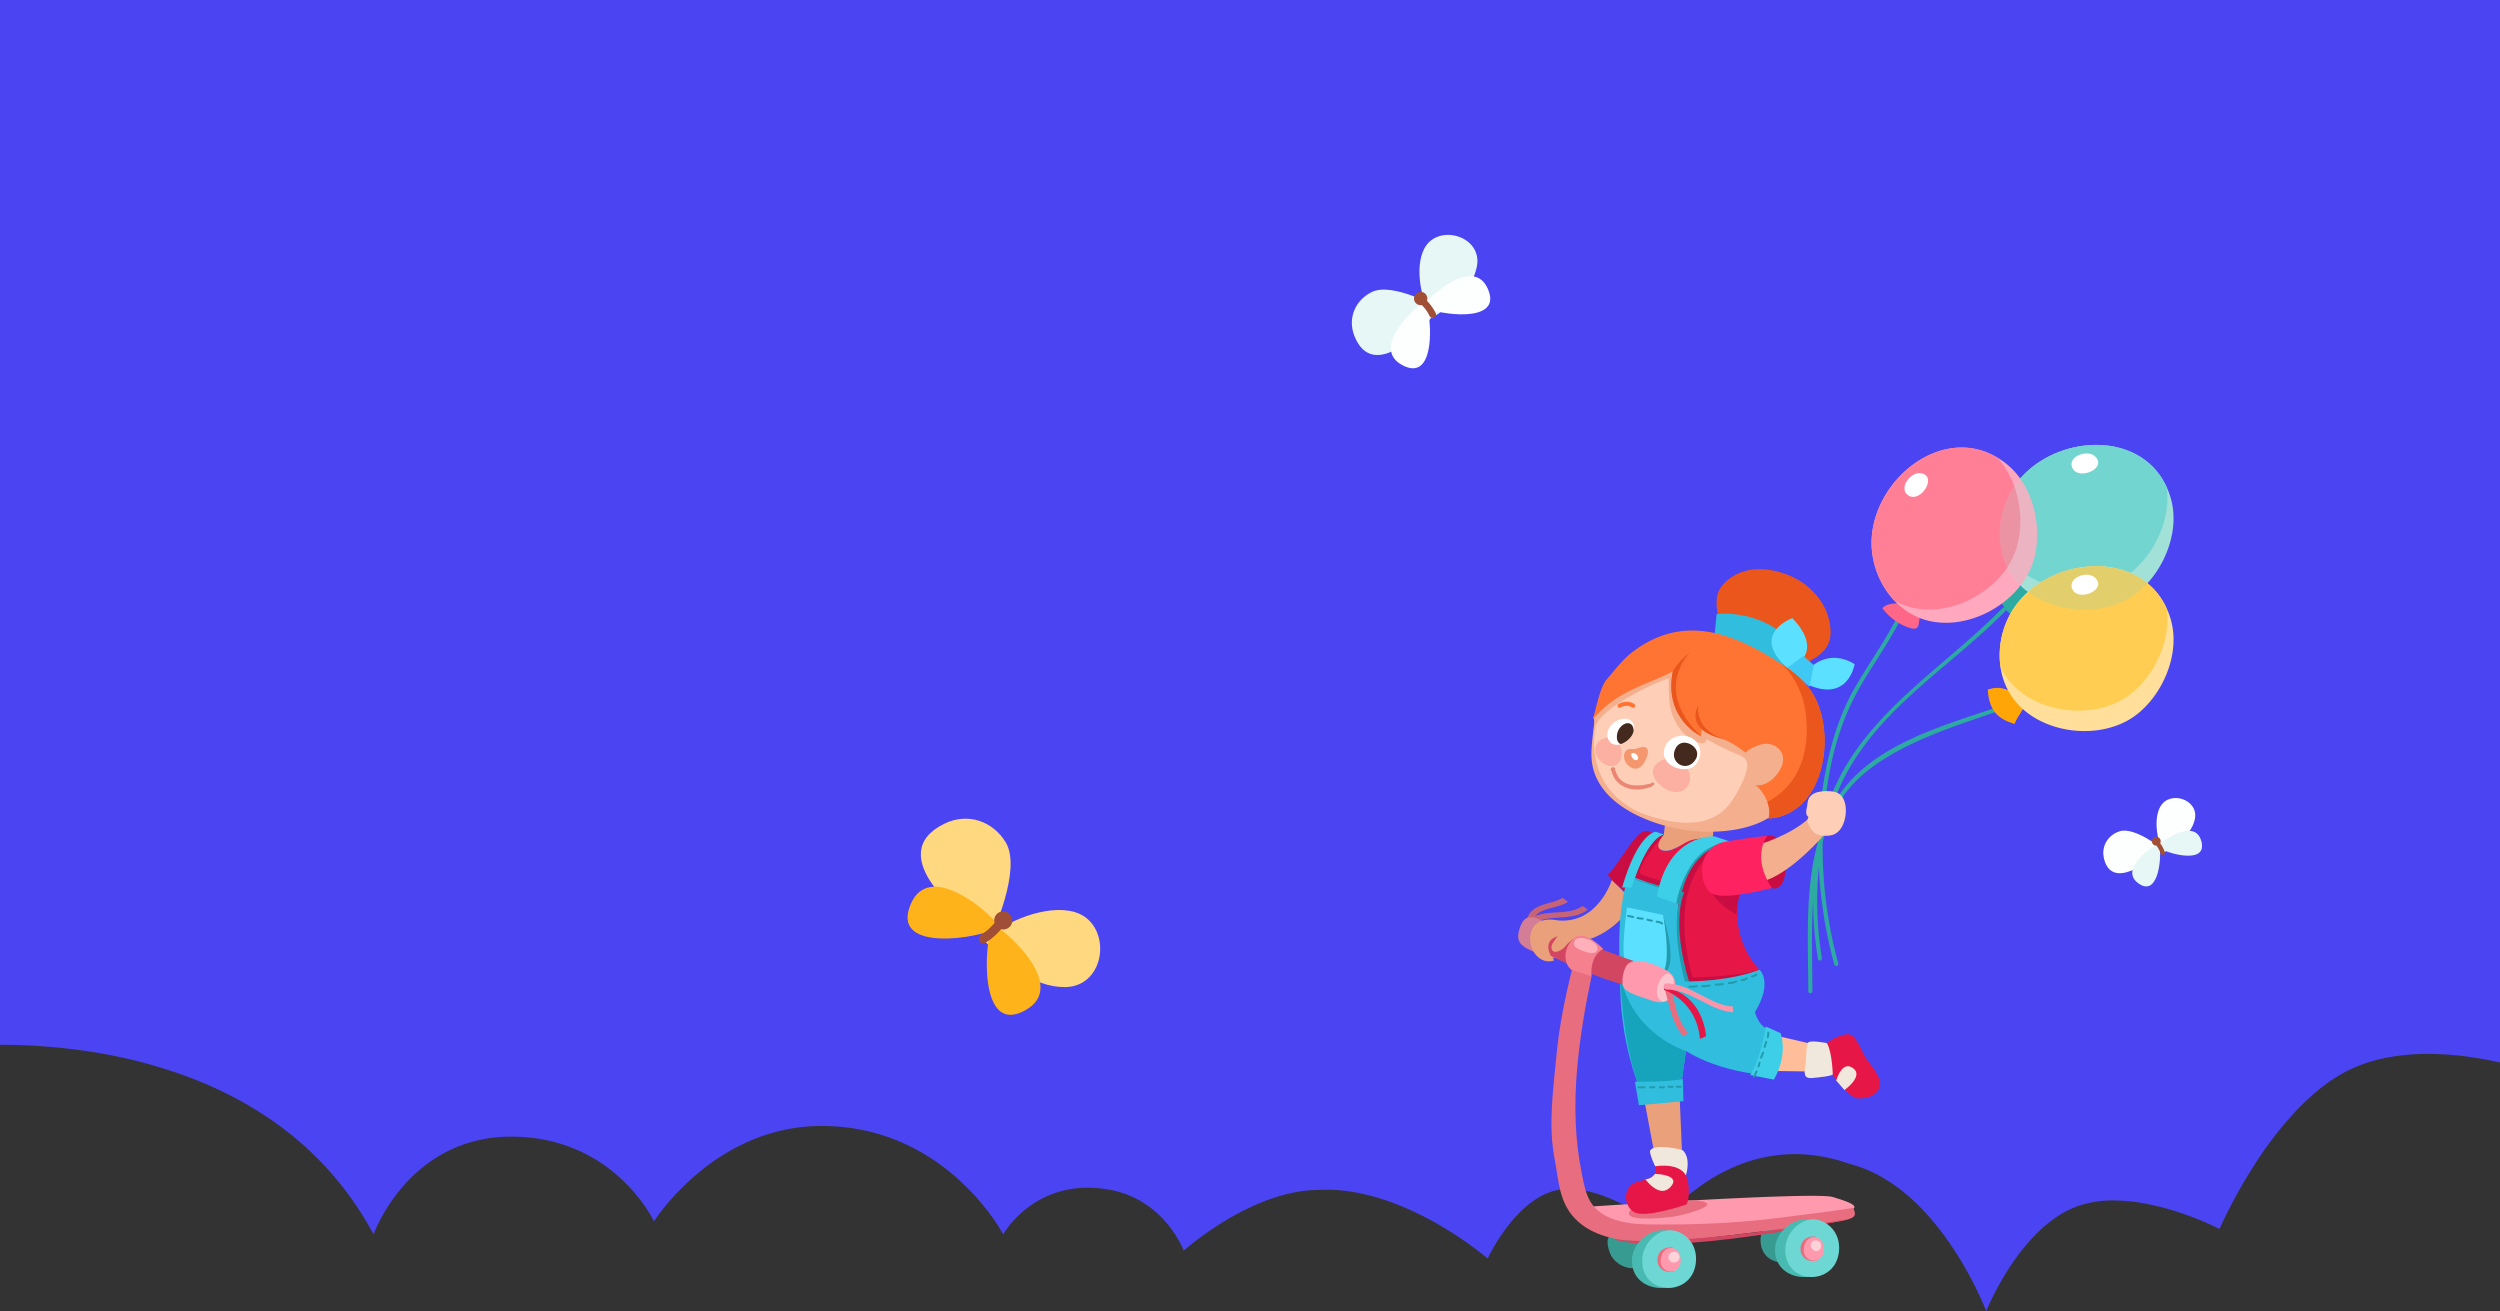<svg xmlns="http://www.w3.org/2000/svg" width="1920" height="1007.021" viewBox="0 0 1920 1007.021">
  <rect x="0" y="0" width="1920" height="1007.021" fill="#333333" stroke="none"/>
  <g id="hero_img2" data-name="hero img2" transform="translate(-0.001 0)">
    <path id="Subtraction_1" data-name="Subtraction 1" d="M1558.627,1007.021h0c-.022-.06-2.3-6.121-6.663-15.216a280.355,280.355,0,0,0-19.868-34.8c-10.223-15.158-21.287-27.975-32.887-38.094a128.908,128.908,0,0,0-21.267-15.194,99.8,99.8,0,0,0-24.452-9.911,133.3,133.3,0,0,0-21.6-5.682,119.01,119.01,0,0,0-20.175-1.75,114.936,114.936,0,0,0-23.23,2.381,121.083,121.083,0,0,0-20.671,6.278,141.241,141.241,0,0,0-33,19.049,161.933,161.933,0,0,0-20.774,19.049,107.644,107.644,0,0,0-7.219,8.659,188.926,188.926,0,0,0-22.5-14.33,144.479,144.479,0,0,0-22.1-9.851c-8.74-2.972-16.805-4.478-23.973-4.478a45.327,45.327,0,0,0-8.391.753c-7.472,1.413-14.966,5.063-22.273,10.848a99.291,99.291,0,0,0-17.056,17.823,148.954,148.954,0,0,0-10.913,16.66c-2.475,4.392-3.83,7.333-3.844,7.362-.031-.026-3.832-3.327-10.49-8.262a287.411,287.411,0,0,0-27.8-18.176,228.643,228.643,0,0,0-39.621-18.177c-16.11-5.482-31.567-8.262-45.943-8.262-2.14,0-4.29.062-6.39.185-11.808.079-24.58,2.58-37.962,7.433a191.469,191.469,0,0,0-33.045,16.016,248.328,248.328,0,0,0-23.339,15.952c-5.521,4.262-8.814,7.212-8.844,7.239a56.651,56.651,0,0,0-2.9-6.175,86.621,86.621,0,0,0-9.51-14.178,78.426,78.426,0,0,0-17.331-15.661,72.246,72.246,0,0,0-26.365-10.627,94.588,94.588,0,0,0-17.579-1.713,76.614,76.614,0,0,0-29.2,5.6,75.644,75.644,0,0,0-20.2,12.325A79.5,79.5,0,0,0,807.5,942.424a52.078,52.078,0,0,0-3.795,5.6,124.762,124.762,0,0,0-8.282-13.013c-3.233-4.532-6.771-9.02-10.516-13.339A182.4,182.4,0,0,0,770,906.383a162.677,162.677,0,0,0-43.436-28.629,150.316,150.316,0,0,0-28.744-9.435,156.936,156.936,0,0,0-33.572-3.579,137.6,137.6,0,0,0-29.3,3.149,141.56,141.56,0,0,0-25.74,8.3,163.979,163.979,0,0,0-40.374,25.194,189.3,189.3,0,0,0-14.42,13.455c-3.669,3.8-7.179,7.748-10.433,11.738a128.755,128.755,0,0,0-8.474,11.452,86.809,86.809,0,0,0-5.987-10.168,126.052,126.052,0,0,0-7.808-10.422,129.311,129.311,0,0,0-11.305-11.948,119.162,119.162,0,0,0-57.056-29.741,132.925,132.925,0,0,0-27.452-2.8,113.867,113.867,0,0,0-27.286,3.226,103.582,103.582,0,0,0-22.656,8.5,112.241,112.241,0,0,0-32.642,25.805,132.4,132.4,0,0,0-10.6,13.783,136.044,136.044,0,0,0-7.192,12.023,99.2,99.2,0,0,0-5.386,11.73c-30.325-56.534-78.817-97.447-144.132-121.6a383.377,383.377,0,0,0-78.893-19.555,450.971,450.971,0,0,0-63.224-4.453h-.652V0h1920V816.049c-8.427-1.931-16.91-3.47-25.214-4.575a228.84,228.84,0,0,0-29.987-2.072c-24.48,0-45.63,4.524-62.861,13.446a125.5,125.5,0,0,0-20.959,13.887,183.7,183.7,0,0,0-18.9,17.787A288.221,288.221,0,0,0,1764.59,894.7c-8.8,13.674-15.608,26.314-19.771,34.51-4.455,8.772-6.893,14.418-6.995,14.654a219.684,219.684,0,0,0-25.839-10.954,212.636,212.636,0,0,0-26.133-7.531,140.486,140.486,0,0,0-29.459-3.424,81.75,81.75,0,0,0-27.152,4.233c-10.218,3.6-20.289,10.092-29.933,19.291a156.958,156.958,0,0,0-22.174,27.046,223.151,223.151,0,0,0-13.774,24.085c-3.01,6.121-4.664,10.234-4.732,10.406Z" transform="translate(-33.238)" fill="#4b44f2"/>
    <g id="objekt" transform="translate(818.217 167.602)">
      <g id="Group_2011" data-name="Group 2011" transform="translate(347.76 174.106)">
        <path id="Path_39558" data-name="Path 39558" d="M606.538,331.754c-47.66,17.114-109.392,30.973-135.549,79.166-.107.187-.2.387-.293.574A168.965,168.965,0,0,1,489,373.825c29.759-45.459,77.392-74.471,114.887-112.713,1.414-1.441-.8-3.668-2.228-2.228-38.416,39.189-86.222,68.8-116.715,115.394A166.525,166.525,0,0,0,464.32,420.39a312.179,312.179,0,0,1,4.789-36.762c4.535-23.716,12.165-45.645,24.437-66.454,11.1-18.808,24-36.468,33.134-56.383.84-1.827-1.867-3.428-2.708-1.587-9.484,20.689-22.929,39.1-34.454,58.637-12.458,21.115-19.368,43.791-23.97,67.788a301.361,301.361,0,0,0-5.229,51.648c-10.711,36.9-7.79,78.472-7.75,115.781a1.575,1.575,0,0,0,3.148,0c-.027-22.342-.947-45.7.52-68.695a287.408,287.408,0,0,0,3.735,43.991c.32,2,3.348,1.147,3.028-.84a266.743,266.743,0,0,1-2.348-69.522,348.679,348.679,0,0,0,11.885,74.537,1.572,1.572,0,0,0,3.028-.84A338.683,338.683,0,0,1,463.6,438.3a142.086,142.086,0,0,1,9.2-24.037c11.765-23.783,33.587-38.469,56.757-49.927,24.917-12.325,51.755-20.208,77.845-29.572C609.259,334.1,608.446,331.074,606.538,331.754Z" transform="translate(-229.769 -133.506)" fill="#2daaa1"/>
        <path id="Path_39559" data-name="Path 39559" d="M555.78,305.978c1.067,16.273,7.777,22.476,20.528,26.371,3.135-7.283,8.39-13.392,11.751-19.755l-13.606-5.229C567.225,304.711,563.37,303.5,555.78,305.978Z" transform="translate(-195.177 -118.068)" fill="#ffa506"/>
        <path id="Path_39560" data-name="Path 39560" d="M455.477,240.971c-15.807-6.429-34.788-7.416-48.153,4.682-15.886,14.366.213,29.639-8.6,43.7L452.1,324.938c.04,1.534.48-1.374.787-2.094,7.55-17.821,36.522-14.513,34.574-40.843C486.063,263.166,472.284,247.813,455.477,240.971Z" transform="translate(-247.617 -140.883)" fill="#ea561c"/>
        <path id="Path_39561" data-name="Path 39561" d="M583.7,244.69c-5.122,3.695-14.166,1.907-20.769,2.254-4.375,25.851,33.76,37.962,30.2,1.934Z" transform="translate(-192.908 -138.08)" fill="#2daaa1"/>
        <path id="Path_39562" data-name="Path 39562" d="M358.3,544.953l8.363,44.485,20.408-2.614-2.081-48.673Z" transform="translate(-261.112 -40.099)" fill="#eaa07a"/>
        <g id="Group_1995" data-name="Group 1995" transform="translate(5.872 347.856)">
          <path id="Path_39563" data-name="Path 39563" d="M296.934,439.436c5.362-6.483,18.408-6.1,24.944-10.8a1.206,1.206,0,0,0,.133-.12,33.407,33.407,0,0,1-4.068-2.961c-9.177,5.336-23.049,3.908-27.265,15.593a1.919,1.919,0,0,0,.36,2.081c-.987,1.974,1.027,4.775,3.108,3.188,12.485-9.511,30.292-2.027,43.031-11.765-1.307-.987-2.614-1.947-3.948-2.881C322.771,439.036,308.419,434.794,296.934,439.436Z" transform="translate(-289.613 -425.55)" fill="#c66376"/>
          <path id="Path_39564" data-name="Path 39564" d="M291.507,440.166c-2.921.8-1.681,5.349,1.254,4.535,13.712-3.775,26.571,5.469,40.43,1.841-.707-1.441-1.4-2.895-2.081-4.348C317.784,445.155,305.033,436.444,291.507,440.166Z" transform="translate(-289.841 -420.985)" fill="#c66376"/>
        </g>
        <path id="Path_39565" data-name="Path 39565" d="M286.2,446.439c-2.521,8.964,1.4,12.312,9.03,15.82,5.842,2.681,16.74,7.9,23.023,5.109l2.614-18.314c-6.829-3.348-12.432-7.857-19.488-10.858C292.963,434.62,288.788,437.235,286.2,446.439Z" transform="translate(-285.439 -73.986)" fill="#d37d96"/>
        <path id="Path_39566" data-name="Path 39566" d="M313.351,446.356s-18.834-4.709-20.929,12.032c-1.294,10.378,7.163,22.449,18.328,18.808-3.308-5.522-2.721-12.618,3.121-16.18,3-1.827,13.085,1.054,16.22,1.054s22.5-1.574,42.391-28.785L355.209,414.97C355.222,414.957,344.751,449.491,313.351,446.356Z" transform="translate(-283.151 -81.227)" fill="#eaa07a"/>
        <path id="Path_39567" data-name="Path 39567" d="M513.083,598.02c-13.606-4.188-185.783,7.323-185.783,7.323a26.45,26.45,0,0,0,8.9,15.18c7.843,6.8,150.195-5.229,177.94-9.417S526.688,602.208,513.083,598.02Z" transform="translate(-271.462 -20.416)" fill="#ff99ad"/>
        <path id="Path_39568" data-name="Path 39568" d="M430.685,389.943c-15.7,8.243-1.574,36.108-1.574,36.108,8.243,10.591,18.448,1.174,14.913-19.621S430.685,389.943,430.685,389.943Z" transform="translate(-239.418 -89.707)" fill="#c90d42"/>
        <path id="Path_39569" data-name="Path 39569" d="M389.064,600.291l-24.077,5.229c-2.454-1.4-15.446-1.841-15.766,4.135-.373,6.829,29.772,3.041,33.214,2.668,5.135-.547,15.233-3.348,20.568-5.389C420.463,600.291,396.747,598.623,389.064,600.291Z" transform="translate(-264.145 -19.553)" fill="#e86d7f"/>
        <path id="Path_39570" data-name="Path 39570" d="M359.389,391.183c-7.843,8.63-18.834,27.478-22.369,29.439,0,0,4.322,7.456,15.313,13.739l20.408-44.352C372.728,390.009,367.246,382.552,359.389,391.183Z" transform="translate(-268.217 -90.56)" fill="#c90d42"/>
        <path id="Path_39571" data-name="Path 39571" d="M434.105,436.826s12.165-37.282-3.135-41.217l-16.62-4.442s-16.754-1.827-27.345,7.977c0,0-7.07,4.709-13.739,1.574,0,0-2.228-4.055,3.4-11.645,0,0-13.219-1.694-26.171,38.336,0,0-9.417,68.682,3.535,83.608,0,0,80.86-3.135,96.159-18.047C450.192,492.955,427.823,472.147,434.105,436.826Z" transform="translate(-264.821 -89.877)" fill="#e61647"/>
        <path id="Path_39572" data-name="Path 39572" d="M370.351,391.287s-8.377,9.417-1.574,12.032,16.18-5.269,21.462-7.323c4.188-1.627,17.794-2.614,17.794-2.614l.52-7.843-37.162-3.148Z" transform="translate(-258.503 -92.105)" fill="#eaa07a"/>
        <g id="Group_1996" data-name="Group 1996" transform="translate(150.837 129.569)">
          <path id="Path_39573" data-name="Path 39573" d="M400.094,262.22c-.787,7.07-1.574,15.7-1.574,15.7l61.225,30.613,10.2-9.417C444.059,255.95,400.094,262.22,400.094,262.22Z" transform="translate(-398.52 -261.902)" fill="#31bddd"/>
          <path id="Path_39574" data-name="Path 39574" d="M443.286,302.649l9.444-4.388s16.487-10.991-5.5-33.761C447.234,264.5,414.22,276.425,443.286,302.649Z" transform="translate(-387.57 -261.034)" fill="#5ce0ff"/>
          <path id="Path_39575" data-name="Path 39575" d="M454.038,295.344l-3.148,11.778c32.867,15.886,37.682-14.913,37.682-14.913C468.177,279.645,454.038,295.344,454.038,295.344Z" transform="translate(-381.035 -253.41)" fill="#5ce0ff"/>
          <path id="Path_39576" data-name="Path 39576" d="M440.29,295.38l17.194,14.633,3.241-16.674-7.857-7.07Z" transform="translate(-384.574 -253.766)" fill="#3fc8f4"/>
        </g>
        <path id="Path_39577" data-name="Path 39577" d="M474.691,321.778c-3.735-4.148-7-8.564-11.645-11.778-6.069-4.215-13.512-7.27-20.022-10.9-21.155-11.8-46.886-21.182-69.909-9.417-2.988,1.534-17.674,7.443-16.86,11.778,0,0-17.327,18.794-24.663,26.744a1.4,1.4,0,0,1-.173,1.8,1.36,1.36,0,0,1-.16.48,18.291,18.291,0,0,1-1.987,3c1.067,3.508-.107,8.9-.387,11.9-.574,6.056-1.414,12.112-1.281,18.194.814,35.375,41.991,52.382,71.483,56.9a126.659,126.659,0,0,0,28.425,1.094c18.714-1.414,38.7-7.11,50.074-23.156,7.963-11.245,13.632-25.784,13.3-39.736a60.212,60.212,0,0,0-3.828-20.048C484.455,331.8,479.506,327.127,474.691,321.778Z" transform="translate(-271.366 -124.865)" fill="#f4b08e"/>
        <path id="Path_39578" data-name="Path 39578" d="M440.939,358.274A206.871,206.871,0,0,1,415.4,345.843v.147c.013,1.547-1.441,3.361-3.135,3.135-9.977-1.307-17.621-9.964-21.716-18.754-4.709-10.1-4.015-20.648-4.055-31.36-22.5,8.5-50.381,23.81-56.023,36.108a65.638,65.638,0,0,0,1.827,33.494c5.4,16.54,19.755,29.319,35.695,34.974,23.156,8.217,51.581,12.2,66.881-10.138,4.388-6.416,8.737-14.486,10.924-21.969,1.147-3.922,1.481-7.056,0-9.511A9.814,9.814,0,0,0,440.939,358.274Z" transform="translate(-270.855 -119.944)" fill="#ffceb6"/>
        <path id="Path_39579" data-name="Path 39579" d="M330,344.258c1.561,9.15,15.94,16.74,19.515,4.735a13.053,13.053,0,0,0-2.988-12.659C340.042,329.853,328.4,334.815,330,344.258Z" transform="translate(-270.612 -108.462)" fill="#f98282" opacity="0.4"/>
        <path id="Path_39580" data-name="Path 39580" d="M477.675,300.267c-37.455-25.17-78.472-43.685-119.689-11.458-7.2,5.642-13.205,13.912-19.235,20.8-5.189,5.922-9.177,27.958-10.431,30.359,18.808-22.142,38.322-25.21,61.532-36.9-4.068,20.315,3.415,39.51,21.742,49.767-.24-1.747.56-4.122.32-5.829.414,2.948,14.659,7.176,17.26,8.27,6.323,2.681,11.3,6.176,16.74,10.178,2.228-3.055,6.763-4.509,10.177-5.816,10.524-4,21.916,4.228,17.447,15.993-2.895,7.6-11.965,16.78-20.969,14.446,3.028.787,14.126,13.739,10.844,25.944,44.938-3,53.262-70.669,31.453-99.548A71.186,71.186,0,0,0,477.675,300.267Z" transform="translate(-271.122 -129.084)" fill="#ff7433"/>
        <path id="Path_39581" data-name="Path 39581" d="M328.37,322.86c-.067.08-.133.147-.2.227C328.237,323.087,328.3,323.007,328.37,322.86Z" transform="translate(-271.172 -111.981)" fill="#ff7433"/>
        <g id="Group_1997" data-name="Group 1997" transform="translate(68.365 210.302)">
          <path id="Path_39582" data-name="Path 39582" d="M346.547,322.951c-6.016,1.641-11.751,8.83-9.257,14.793,3.748,8.937,14.593,3.508,18.247-2.334C359.926,328.407,356.431,320.27,346.547,322.951Z" transform="translate(-336.691 -322.427)" fill="#fff"/>
          <path id="Path_39583" data-name="Path 39583" d="M350.931,324.982c-3.6-.2-8.257,3.895-8.644,9.671-.253,3.775,1.134,5.736,3.055,6.376a16.717,16.717,0,0,0,8.337-6.456,12.376,12.376,0,0,0,1.481-3.615C355.013,326.889,353.172,325.115,350.931,324.982Z" transform="translate(-334.833 -321.577)" fill="#44291e"/>
        </g>
        <path id="Path_39584" data-name="Path 39584" d="M385.884,348.883a17.145,17.145,0,0,0-8.83-3.642c-4.829-.48-12.5,3.015-13.792,8.323-2.094,8.63,9.684,17.527,17.474,17.514,10.231-.027,13.219-10.3,8.59-18.261A14.409,14.409,0,0,0,385.884,348.883Z" transform="translate(-259.537 -104.523)" fill="#f98282" opacity="0.4"/>
        <g id="Group_1998" data-name="Group 1998" transform="translate(111.861 223.354)">
          <path id="Path_39585" data-name="Path 39585" d="M369.393,344.028c-1.561,11.952,16.98,17.874,23.836,10.938a15.326,15.326,0,0,0,4.028-10.1,10.83,10.83,0,0,0-.4-3.095C392.923,328.008,371.3,329.408,369.393,344.028Z" transform="translate(-369.3 -332.212)" fill="#fff"/>
          <path id="Path_39586" data-name="Path 39586" d="M384.368,336.3a7.364,7.364,0,0,0-7.963,4.255c-5.389,10.284,7.31,18.474,14.339,9.937C396.333,343.706,390.384,337.184,384.368,336.3Z" transform="translate(-367.362 -330.877)" fill="#44291e"/>
        </g>
        <path id="Path_39587" data-name="Path 39587" d="M363.224,339.189c-2.348-1.574-5.962.654-8.51,1.027-2.148.32-4.348-.52-6.189.867-3.8,2.868-2.068,9.2.987,11.792,5.389,4.549,10.071,2.855,13.686-4.682.907-1.894,2.334-5.949,1.054-7.95A4.08,4.08,0,0,0,363.224,339.189Z" transform="translate(-265.102 -106.714)" fill="#f4976e"/>
        <path id="Path_39588" data-name="Path 39588" d="M370.812,362.187a1.439,1.439,0,0,0-1.614,1.24,1.279,1.279,0,0,0-1.267-.28c-9.417,2.481-21.916,1.8-25.157-9.23a1.637,1.637,0,0,0-.76-.974,1.341,1.341,0,0,0,.187-.64,1.906,1.906,0,0,0-.374-1.454,1.622,1.622,0,0,0-1.867-.427,2.291,2.291,0,0,0-.707.48,1.546,1.546,0,0,0,.48,2.641,1.289,1.289,0,0,0-.053.907c2,6.816,7.483,11.138,14.313,12.5a25.123,25.123,0,0,0,9.417.08c1.627-.293,5.362-1.04,6.629-1.787C370.6,364.908,374.347,362.52,370.812,362.187Z" transform="translate(-267.662 -102.821)" fill="#ea8673"/>
        <path id="Path_39589" data-name="Path 39589" d="M353,342.279c-5.135-1.321-1.254,6.109,1.454,5.3a1.719,1.719,0,0,0,1.4-2A4.486,4.486,0,0,0,353,342.279Z" transform="translate(-263.722 -105.549)" fill="#fff"/>
        <path id="Path_39590" data-name="Path 39590" d="M444.1,294.232q-3.421-2.3-6.909-4.522c10.071,6.416,19.1,22.876,21.062,38.589,6.469,51.9-25.17,66.454-29.385,68.922a21.006,21.006,0,0,1,.974,12.765c44.938-3,53.262-70.669,31.453-99.548A71.189,71.189,0,0,0,444.1,294.232Z" transform="translate(-237.55 -123.049)" fill="#ea561c"/>
        <path id="Path_39591" data-name="Path 39591" d="M424.154,394.432c-21.982-3.922-39.643,32.974-39.643,32.974s-18.448-4.709-25.517-7.456,17.14-30.879,17.14-30.879c-12.685.133-27.345,35.975-27.345,35.975l18.047,82.421,47.1,7.069,35.721-21.582c-18.448,5.5-51.421,5.882-51.421,5.882C374.694,414.841,424.154,394.432,424.154,394.432Z" transform="translate(-264.287 -89.874)" fill="#c90d42"/>
        <path id="Path_39592" data-name="Path 39592" d="M388.022,284.21c-9.817,7.456-13.272,14.659-13.272,14.659-7.376,36.242,21.742,49.767,21.742,49.767C358.583,312.475,388.022,284.21,388.022,284.21Z" transform="translate(-256.02 -124.885)" fill="#ea561c"/>
        <path id="Path_39593" data-name="Path 39593" d="M405.22,334.52c.053.013.093.027.093.027A.341.341,0,0,0,405.22,334.52Z" transform="translate(-245.446 -108.088)" fill="#ea561c"/>
        <path id="Path_39594" data-name="Path 39594" d="M389.644,314.82s-12.138,19.195,21.5,26.277C409.625,340.737,387.736,335.282,389.644,314.82Z" transform="translate(-251.359 -114.665)" fill="#ea561c"/>
        <path id="Path_39595" data-name="Path 39595" d="M390.954,426.206S360.6,416.788,351.178,412.6c0,0-10.471,20.929-6.8,77.979a116.968,116.968,0,0,0,50.234,3.668S383.618,448.722,390.954,426.206Z" transform="translate(-266.022 -82.018)" fill="#31bddd"/>
        <path id="Path_39596" data-name="Path 39596" d="M391.671,425.291,349.28,413.78l2.334.8,37.429,12.805c-8.9,27.731,3.655,68.041,3.655,68.028h3.135C380.68,446.233,391.671,425.291,391.671,425.291Z" transform="translate(-264.124 -81.624)" fill="#229baf"/>
        <path id="Path_39597" data-name="Path 39597" d="M348.769,431.04s-5.229,35.588-1.054,42.911,28.718,11.325,30.879,5.762c4.975-12.819-2.094-42.911-2.094-42.911Z" transform="translate(-265.186 -75.861)" fill="#5ce0ff"/>
        <path id="Path_39598" data-name="Path 39598" d="M366.15,480.885s18.314,5.229,3.668-45.525C369.8,435.36,378.182,481.419,366.15,480.885Z" transform="translate(-258.491 -74.419)" fill="#229baf"/>
        <g id="Group_1999" data-name="Group 1999" transform="translate(83.598 360.95)">
          <path id="Path_39599" data-name="Path 39599" d="M353.018,436.172c-1.307-.267-2.614-.52-3.922-.787-.987-.2-1.414,1.321-.414,1.507,1.307.267,2.614.52,3.922.787C353.592,437.879,354.005,436.372,353.018,436.172Z" transform="translate(-348.112 -435.366)" fill="#229baf"/>
          <path id="Path_39600" data-name="Path 39600" d="M358.3,437.058a20.616,20.616,0,0,1-3.722-.494c-.987-.2-1.414,1.321-.414,1.521a22.658,22.658,0,0,0,4.135.547A.787.787,0,0,0,358.3,437.058Z" transform="translate(-346.282 -434.972)" fill="#229baf"/>
          <path id="Path_39601" data-name="Path 39601" d="M363.463,438.307a14.6,14.6,0,0,1-3.188-.76.782.782,0,0,0-.413,1.507,16.111,16.111,0,0,0,3.615.814C364.477,439.908,364.477,438.334,363.463,438.307Z" transform="translate(-344.378 -434.648)" fill="#229baf"/>
          <path id="Path_39602" data-name="Path 39602" d="M369.939,440.114a9.218,9.218,0,0,0-4.589-1.414.787.787,0,0,0,0,1.574,7.691,7.691,0,0,1,3.788,1.2A.79.79,0,0,0,369.939,440.114Z" transform="translate(-342.61 -434.254)" fill="#229baf"/>
        </g>
        <path id="Path_39603" data-name="Path 39603" d="M365.27,436.47l14.913,5.109s9.03-47.1,44.752-46.312l-15.313-5.109C409.622,390.145,373.9,387.4,365.27,436.47Z" transform="translate(-258.785 -89.522)" fill="#3dcfe8"/>
        <path id="Path_39604" data-name="Path 39604" d="M432.06,531.891l36.108.52,2.094-19.355L436.248,505.2Z" transform="translate(-236.485 -51.101)" fill="#ffbd99"/>
        <path id="Path_39605" data-name="Path 39605" d="M376.45,440.327h2.361c8.15-47.033,38.656-46.539,42.071-46.339C384.253,390.773,376.45,440.327,376.45,440.327Z" transform="translate(-255.052 -88.283)" fill="#229baf"/>
        <path id="Path_39606" data-name="Path 39606" d="M409.76,393.95c.107.013.213.013.32.027C410.067,393.977,409.96,393.963,409.76,393.95Z" transform="translate(-243.931 -88.245)" fill="#229baf"/>
        <path id="Path_39607" data-name="Path 39607" d="M345.26,430.278h7.456s10.338-36.628,24.6-40.683l-6.149-2.094S357.812,387.487,345.26,430.278Z" transform="translate(-265.466 -90.399)" fill="#3dcfe8"/>
        <path id="Path_39608" data-name="Path 39608" d="M447.674,499.523c14.126-23.556,3.535-32.573,3.535-32.573-44.352,16.487-107.017,5.5-107.017,5.5-1.054,50.634,15.953,87.916,15.953,87.916l30.613-3.135,3.922-27.865c25.9,16.1,60.051,18.448,60.051,18.448,8.63-14.526,6.669-33.761,6.669-33.761C450.809,512.475,447.674,499.523,447.674,499.523Z" transform="translate(-265.838 -63.872)" fill="#31bddd"/>
        <path id="Path_39609" data-name="Path 39609" d="M344.08,469.3s1.561,56.13,16.087,90.277l30.613-3.135,3.922-27.865C394.7,528.564,352.31,515.612,344.08,469.3Z" transform="translate(-265.86 -63.087)" fill="#15a4bc"/>
        <path id="Path_39610" data-name="Path 39610" d="M430.888,499.61c-3.535,24.33-11.778,37.282-11.778,37.282l18.061,3.535c11.378-20.021,5.109-35.721,5.109-35.721Z" transform="translate(-240.809 -52.967)" fill="#3dcfe8"/>
        <path id="Path_39611" data-name="Path 39611" d="M415.884,439.2s.387-10.2,2.748-16.087H397.05A55.614,55.614,0,0,0,415.884,439.2Z" transform="translate(-248.174 -78.509)" fill="#c90d42"/>
        <path id="Path_39612" data-name="Path 39612" d="M462.169,380.14c-14.126,12.565-36.508,19.235-36.508,19.235-7.857,11.378,4.322,27.865,4.322,27.865,21.582-7.843,44.752-35.321,44.752-35.321C470.413,390.744,462.169,380.14,462.169,380.14Z" transform="translate(-239.503 -92.856)" fill="#f4b08e"/>
        <path id="Path_39613" data-name="Path 39613" d="M352.61,531.878l3.135,18.061,34.147-3.135-.387-16.874C376.153,532.264,352.61,531.878,352.61,531.878Z" transform="translate(-263.012 -42.844)" fill="#31bddd"/>
        <path id="Path_39614" data-name="Path 39614" d="M441.35,389.85s-7.07.387-31.4,4.322-21.2,34.534-10.991,40.03,45.925-4.322,45.925-4.322C428.784,405.55,441.35,389.85,441.35,389.85Z" transform="translate(-250.083 -89.614)" fill="#ff2261"/>
        <path id="Path_39615" data-name="Path 39615" d="M479.9,370.185a10.342,10.342,0,0,0-4.789-4.815c-4.242-2.027-15.18-1.654-18.954,1.187-3.521,2.641-3.561,4.775-4.122,8.657-.387,2.654-2.028,6.683,1.067,8.8-2.534,3.175,1.707,9.844,4.629,12.192,3.095,2.481,10.218,2.641,13.859,1.467,8.363-2.694,10.938-14.579,9.9-22.076A17.657,17.657,0,0,0,479.9,370.185Z" transform="translate(-230.076 -98.214)" fill="#ffceb6"/>
        <path id="Path_39616" data-name="Path 39616" d="M304.625,462.83s32.44,16.754,61.225,23.556c0,0,1.054-17.274,5.762-18.314l-57.57-20.942S297.289,447.65,304.625,462.83Z" transform="translate(-279.654 -70.489)" fill="#d34662"/>
        <path id="Path_39617" data-name="Path 39617" d="M355.445,314.325c-3.895-2.4-8.1-2.121-12.058,0-1.787.96-.2,3.668,1.587,2.708,2.988-1.6,5.949-1.814,8.884,0C355.591,318.1,357.165,315.379,355.445,314.325Z" transform="translate(-266.353 -115.397)" fill="#ff7433"/>
        <path id="Path_39618" data-name="Path 39618" d="M320.157,448.646c-9.617,7.056-9.417,20.408-2.614,25.117s11.511,5.762,15.18,4.709c0,0-2.094-15.18,8.9-20.929C341.619,457.543,328.013,442.884,320.157,448.646Z" transform="translate(-276.351 -70.431)" fill="#f5818e"/>
        <path id="Path_39619" data-name="Path 39619" d="M339.795,620.15c-5.509.627-1.814,12.632.133,15.7a20.122,20.122,0,0,0,13.445,8.924c13.419,2.094,27.211-11.578,24.623-24.1Z" transform="translate(-268.257 -12.721)" fill="#389b91"/>
        <path id="Path_39620" data-name="Path 39620" d="M324.234,448.68c-3.268-.36-6.1.494-6.643,3.308-.707,3.655,3.175,5.082,5.656,6.163,3.095,1.347,12.245,4.7,12.365-1.547C335.679,452.868,329.409,449.253,324.234,448.68Z" transform="translate(-274.732 -69.998)" fill="#ffb0bb"/>
        <path id="Path_39621" data-name="Path 39621" d="M454.818,611.97l-27.745,4.709c-5,11.1-1.254,25.41,13.606,26.691,7.15.614,12.565-2.881,15.06-9.831a34.392,34.392,0,0,0,1.681-14.633C457.233,616.852,456.352,610.583,454.818,611.97Z" transform="translate(-238.848 -15.519)" fill="#389b91"/>
        <path id="Path_39622" data-name="Path 39622" d="M479.211,657.418c-33.787,4.348-67.441,5.456-101.388,5.015-13.726-.187-31.706-2.828-40.95-14.086-5.962-7.243-7.3-16.74-9.1-25.637-5.215-25.971-5.789-51.861-3.6-78.272,2.014-24.33,6.149-48.727,11.231-72.59l-15.18-4.709c-5.175,21.062-9.671,43.218-11.725,64.827-2.534,26.758-6.6,54.1-1.4,80.807,3.161,16.207,3.268,32.267,15.42,45.045,13.112,13.779,33.48,17.314,51.675,17.861,11.885.36,23.7-.694,35.535-1.587,11-.827,22-1.987,32.933-3.375,95.252-12.032,98.387-9.937,93.678-20.929C517.373,652.79,498.286,654.964,479.211,657.418Z" transform="translate(-279.048 -63.808)" fill="#e86d7f"/>
        <path id="Path_39623" data-name="Path 39623" d="M339.07,625.516c42.391,15.18,183.689-15.166,183.689-15.166C369.416,634.933,339.07,625.516,339.07,625.516Z" transform="translate(-267.533 -15.993)" fill="#d34662"/>
        <g id="Group_2002" data-name="Group 2002" transform="translate(87.355 603.074)">
          <g id="Group_2000" data-name="Group 2000">
            <path id="Path_39624" data-name="Path 39624" d="M379.129,617.438c-12.832-3.255-27.718,8.337-28.185,22.062-.934,27.558,40.964,29.132,45.219,3.535C398.417,629.457,389.573,620.093,379.129,617.438Z" transform="translate(-350.928 -616.885)" fill="#49bab1"/>
            <path id="Path_39625" data-name="Path 39625" d="M382.431,617.438c-11.645-3.255-25.17,8.337-25.6,22.062-.84,27.558,37.2,29.132,41.057,3.535C399.931,629.457,391.9,620.093,382.431,617.438Z" transform="translate(-348.962 -616.885)" fill="#6dd7d3"/>
          </g>
          <g id="Group_2001" data-name="Group 2001" transform="translate(19.496 13.218)">
            <path id="Path_39626" data-name="Path 39626" d="M378.37,645.209,377.33,626.9C361.27,625.068,361.63,648.864,378.37,645.209Z" transform="translate(-365.545 -626.795)" fill="#e86d7f"/>
            <path id="Path_39627" data-name="Path 39627" d="M375.208,627.16c-6.523.147-8.8,8.51-7.3,12.885,1.961,5.682,10.017,7.15,13.526,1.894C384.358,637.591,383.025,627,375.208,627.16Z" transform="translate(-364.903 -626.673)" fill="#ff99ad"/>
          </g>
          <path id="Path_39628" data-name="Path 39628" d="M380.012,631.537c-2.895-5.442-10.951-.133-7.163,4.482,3.068,3.762,9.417.147,7.256-4.308C380.078,631.643,380.038,631.59,380.012,631.537Z" transform="translate(-343.942 -612.763)" fill="#ffd2da"/>
        </g>
        <g id="Group_2006" data-name="Group 2006" transform="translate(197.267 594.697)">
          <g id="Group_2005" data-name="Group 2005" transform="translate(0 0)">
            <g id="Group_2003" data-name="Group 2003">
              <path id="Path_39629" data-name="Path 39629" d="M461.529,611.159c-12.832-3.255-27.718,8.337-28.185,22.062-.934,27.558,40.964,29.132,45.219,3.535C480.8,623.177,471.96,613.813,461.529,611.159Z" transform="translate(-433.328 -610.605)" fill="#49bab1"/>
              <path id="Path_39630" data-name="Path 39630" d="M464.821,611.159c-11.645-3.255-25.17,8.337-25.6,22.062-.84,27.558,37.2,29.132,41.057,3.535C482.321,623.177,474.3,613.813,464.821,611.159Z" transform="translate(-431.365 -610.605)" fill="#6dd7d3"/>
            </g>
            <g id="Group_2004" data-name="Group 2004" transform="translate(19.483 13.218)">
              <path id="Path_39631" data-name="Path 39631" d="M460.76,638.929l-1.04-18.314C443.66,618.788,444.02,642.6,460.76,638.929Z" transform="translate(-447.935 -620.515)" fill="#e86d7f"/>
              <path id="Path_39632" data-name="Path 39632" d="M457.608,620.891c-6.509.147-8.8,8.51-7.3,12.885,1.961,5.682,10.017,7.15,13.539,1.894C466.745,631.308,465.411,620.717,457.608,620.891Z" transform="translate(-447.29 -620.39)" fill="#ff99ad"/>
            </g>
          </g>
          <path id="Path_39633" data-name="Path 39633" d="M458.793,622.937c-4.415-1.254-6.643,4.068-3.348,6.856C460.714,634.288,465.1,624.738,458.793,622.937Z" transform="translate(-426.471 -606.551)" fill="#ffd2da"/>
        </g>
        <g id="Group_2007" data-name="Group 2007" transform="translate(80.045 396.244)">
          <path id="Path_39634" data-name="Path 39634" d="M380.625,469.915a72.751,72.751,0,0,0-14.753-6.523c-6.069-1.614-12.592-3.015-16.687,1.361-2.881,3.081-5.215,14.059-2.6,17.674,3.521,4.869,15.286,7.536,20.208,9.484,6.256,2.481,12.165,2.361,15.126-1.614C387.081,483.333,387.948,474.89,380.625,469.915Z" transform="translate(-345.448 -461.826)" fill="#ff99ad"/>
          <path id="Path_39635" data-name="Path 39635" d="M376.887,471.106c-5.536-8.1-16.754,11.885-9.017,18.514,6.429,5.482,12.885-11.6,9.4-17.887C377.14,471.506,377.02,471.293,376.887,471.106Z" transform="translate(-338.842 -459.363)" fill="#fcc5ce"/>
        </g>
        <path id="Path_39636" data-name="Path 39636" d="M369.967,479.318c3.455,12,5.616,26.251,14.206,35.735,1.267-.907,2.534-1.814,3.788-2.721-8.43-8.764-10.218-23.05-13.459-34.267C373.661,475.157,369.113,476.4,369.967,479.318Z" transform="translate(-257.252 -60.714)" fill="#e86d7f"/>
        <path id="Path_39637" data-name="Path 39637" d="M369.81,476.95l-.52,2.094s25.117,7.843,27.731,37.682l4.709-2.094S400.156,482.712,369.81,476.95Z" transform="translate(-257.443 -60.533)" fill="#e61647"/>
        <path id="Path_39638" data-name="Path 39638" d="M422.345,492.531c-17.394-.867-32.613-17.554-50.914-17.741-3.041-.027-3.041,4.682,0,4.709,19.195.187,33.334,16.367,51.088,17.474-.013-.133-.013-.28-.027-.414C422.439,495.959,422.425,494.211,422.345,492.531Z" transform="translate(-257.489 -61.254)" fill="#fc95a9"/>
        <path id="Path_39639" data-name="Path 39639" d="M312.374,445.566c-1.6,0-7.59,8.75-7.723,10.2-.72,7.7,7.63,4.1,10.484.387,2.774-3.615,6.029-5.376,9.244-8.363C320.631,445.152,316.816,445.566,312.374,445.566Z" transform="translate(-279.039 -71.019)" fill="#eaa07a"/>
        <path id="Path_39640" data-name="Path 39640" d="M361.513,571.608c-1.147,1.894,3.762,12.672,4.215,12.7,5.042.253,8.924,3.241,13.552,5.189,4.362,1.827,6.963,9.324,8.87,3.8,2.281-6.629,3.842-16.06-1.441-21.622C385.99,570.9,364.888,566.059,361.513,571.608Z" transform="translate(-260.097 -29.806)" fill="#f1e8dd"/>
        <path id="Path_39641" data-name="Path 39641" d="M453.266,508.883c-2.134,1.974-1.574,14.1-2.174,17.274-1.147,6.083-1.947,11.1,5.842,10.071,3.255-.427,15.726-1.12,16.633-3.788l-4.188-22.5C466.925,509.163,455.053,507.229,453.266,508.883Z" transform="translate(-230.373 -50.088)" fill="#f1e8dd"/>
        <path id="Path_39642" data-name="Path 39642" d="M369.754,580.266s4.709,8.377-10.471,10.991-14.126,18.834-5.762,24.077,40.3-5.749,40.3-5.749c3.135-4.188,1.574-15.7,1.574-15.7C394.351,575.557,369.754,580.266,369.754,580.266Z" transform="translate(-264.723 -26.219)" fill="#e61647"/>
        <path id="Path_39643" data-name="Path 39643" d="M366.013,584.45a9.622,9.622,0,0,1-7.323,4.188s10.471,14.659,18.834,6.283C387.382,585.064,366.013,584.45,366.013,584.45Z" transform="translate(-260.982 -24.641)" fill="#f1e8dd"/>
        <path id="Path_39644" data-name="Path 39644" d="M479.207,504.03c-3.722-.08-13.365,3.655-15.927,7.163,3.922,6.509,4.4,24.223,4.4,24.237.814,2.428,13.339,17.18,18.434,17.807,6.629.827,16.3-1.921,17.767-9.471,1.441-7.443-8.31-16.94-11.738-22.876C489.237,515.849,485.543,504.15,479.207,504.03Z" transform="translate(-226.061 -51.492)" fill="#e61647"/>
        <path id="Path_39645" data-name="Path 39645" d="M482.156,524.554c-8.9-7.843-13.606,8.9-13.606,8.9l6.283,7.323C474.819,540.787,489.132,530.729,482.156,524.554Z" transform="translate(-224.302 -45.337)" fill="#f1e8dd"/>
        <path id="Path_39646" data-name="Path 39646" d="M389.573,475.8a18.93,18.93,0,0,1-5.282.36.787.787,0,0,0,0,1.574,19.99,19.99,0,0,0,5.709-.427A.784.784,0,0,0,389.573,475.8Z" transform="translate(-252.688 -60.929)" fill="#229baf"/>
        <path id="Path_39647" data-name="Path 39647" d="M396.922,475.506a23.374,23.374,0,0,1-5.282.36.787.787,0,0,0,0,1.574,25.628,25.628,0,0,0,5.709-.427C398.336,476.8,397.91,475.279,396.922,475.506Z" transform="translate(-250.234 -61.023)" fill="#229baf"/>
        <path id="Path_39648" data-name="Path 39648" d="M404.583,474.624a27.993,27.993,0,0,1-5.282.36.787.787,0,0,0,0,1.574,31.465,31.465,0,0,0,5.709-.413C405.983,475.945,405.57,474.437,404.583,474.624Z" transform="translate(-247.677 -61.315)" fill="#229baf"/>
        <path id="Path_39649" data-name="Path 39649" d="M412.046,473.232a12.171,12.171,0,0,1-5.1,1.067.787.787,0,0,0,0,1.574,14.049,14.049,0,0,0,5.9-1.281C413.74,474.152,412.953,472.792,412.046,473.232Z" transform="translate(-245.122 -61.803)" fill="#229baf"/>
        <path id="Path_39650" data-name="Path 39650" d="M417.825,471.472a6.366,6.366,0,0,1-3.535,1.067.787.787,0,0,0,0,1.574,7.993,7.993,0,0,0,4.322-1.281C419.466,472.285,418.679,470.925,417.825,471.472Z" transform="translate(-242.672 -62.404)" fill="#229baf"/>
        <path id="Path_39651" data-name="Path 39651" d="M423.165,469.235a4.813,4.813,0,0,1-2.975,1.334c-1.014.04-1.014,1.614,0,1.574a6.439,6.439,0,0,0,4.082-1.8C425.006,469.649,423.9,468.542,423.165,469.235Z" transform="translate(-240.702 -63.182)" fill="#229baf"/>
        <path id="Path_39652" data-name="Path 39652" d="M359.569,534.03H354.86a.787.787,0,0,0,0,1.574h4.709A.787.787,0,0,0,359.569,534.03Z" transform="translate(-262.514 -41.475)" fill="#229baf"/>
        <path id="Path_39653" data-name="Path 39653" d="M364.765,534.03H361.63a.787.787,0,0,0,0,1.574h3.135A.787.787,0,0,0,364.765,534.03Z" transform="translate(-260.254 -41.475)" fill="#229baf"/>
        <path id="Path_39654" data-name="Path 39654" d="M370.355,534.03H367.22a.787.787,0,0,0,0,1.574h3.135A.787.787,0,0,0,370.355,534.03Z" transform="translate(-258.388 -41.475)" fill="#229baf"/>
        <path id="Path_39655" data-name="Path 39655" d="M375.355,533.74H372.22a.787.787,0,0,0,0,1.574h3.135A.787.787,0,0,0,375.355,533.74Z" transform="translate(-256.718 -41.572)" fill="#229baf"/>
        <path id="Path_39656" data-name="Path 39656" d="M380.065,533.74H376.93a.787.787,0,0,0,0,1.574h3.135A.787.787,0,0,0,380.065,533.74Z" transform="translate(-255.146 -41.572)" fill="#229baf"/>
        <path id="Path_39657" data-name="Path 39657" d="M428.92,503.33a11.142,11.142,0,0,1-.36,3.321c-.293.974,1.214,1.387,1.521.414a13.015,13.015,0,0,0,.427-3.735A.794.794,0,0,0,428.92,503.33Z" transform="translate(-237.666 -51.979)" fill="#229baf"/>
        <path id="Path_39658" data-name="Path 39658" d="M427.975,508.417c-.427,1.294-.76,2.628-1.174,3.922-.32.96,1.2,1.374,1.507.413.427-1.294.76-2.628,1.174-3.922C429.8,507.87,428.282,507.456,427.975,508.417Z" transform="translate(-238.256 -50.209)" fill="#229baf"/>
        <path id="Path_39659" data-name="Path 39659" d="M426.306,514.6c-.467,1.334-1.107,2.588-1.574,3.922-.333.96,1.187,1.374,1.507.414.467-1.334,1.107-2.588,1.574-3.922C428.147,514.048,426.639,513.648,426.306,514.6Z" transform="translate(-238.948 -48.144)" fill="#229baf"/>
        <path id="Path_39660" data-name="Path 39660" d="M424.115,520.3c-.387.88-.4,1.881-.787,2.748-.4.92.947,1.721,1.361.787.387-.88.4-1.881.787-2.748C425.876,520.182,424.529,519.382,424.115,520.3Z" transform="translate(-239.425 -46.195)" fill="#229baf"/>
        <path id="Path_39661" data-name="Path 39661" d="M495.14,259.805A42.556,42.556,0,0,0,512.8,273.717c12.325,4.975,9.244-.654,11.778-10.724l-14.659-7.323C505.1,256.35,498.568,255.843,495.14,259.805Z" transform="translate(-215.424 -134.414)" fill="#ff6687"/>
        <path id="Path_39662" data-name="Path 39662" d="M422.574,525.487a16.912,16.912,0,0,1-1.881,3.735c-.56.854.8,1.641,1.361.787a19.032,19.032,0,0,0,2.041-4.108C424.428,524.94,422.907,524.526,422.574,525.487Z" transform="translate(-240.324 -44.51)" fill="#229baf"/>
        <g id="Group_2008" data-name="Group 2008" transform="translate(369.758)">
          <path id="Path_39663" data-name="Path 39663" d="M686.263,188.915C660.8,151.486,597.48,160,573.043,197.732c-13.472,20.809-14.726,50.581,1.4,70.442,21.4,26.371,67.094,30.653,93.038,10.8,20.8-15.9,34.094-47.353,26.6-73.2A58.776,58.776,0,0,0,686.263,188.915Z" transform="translate(-562.644 -164.765)" fill="#a1e1d8"/>
          <path id="Path_39664" data-name="Path 39664" d="M686.262,188.915C660.8,151.486,597.479,160,573.043,197.732a65.651,65.651,0,0,0-9.737,44.525,50.23,50.23,0,0,0,6.429,10.231c21.4,26.371,67.094,30.653,93.038,10.8,18.914-14.459,31.626-41.8,28.118-66.08A54.573,54.573,0,0,0,686.262,188.915Z" transform="translate(-562.643 -164.765)" fill="#72d5d0"/>
          <path id="Path_39665" data-name="Path 39665" d="M621.837,171.691c-6.109-5.4-21.782.654-16.927,9.564C610.005,190.605,632.188,180.881,621.837,171.691Z" transform="translate(-548.839 -163.135)" fill="#fff"/>
        </g>
        <g id="Group_2009" data-name="Group 2009" transform="translate(271.38 2.005)">
          <path id="Path_39666" data-name="Path 39666" d="M592.746,179.049a59.035,59.035,0,0,0-16.073-9.35c-42.311-16.087-89.343,27.171-87.743,72.083.88,24.77,16.9,49.887,41.51,56.943,32.653,9.35,72.55-13.326,82.447-44.445C620.824,229.35,613.7,195.936,592.746,179.049Z" transform="translate(-488.89 -166.268)" fill="#ffa8be"/>
          <path id="Path_39667" data-name="Path 39667" d="M576.683,169.709c-42.311-16.087-89.343,27.171-87.743,72.083a65.7,65.7,0,0,0,17.527,42.071,51.068,51.068,0,0,0,11.125,4.709c32.64,9.351,72.55-13.325,82.447-44.445,7.216-22.689,1.974-52.382-14.806-70.269A56.513,56.513,0,0,0,576.683,169.709Z" transform="translate(-488.887 -166.265)" fill="#ff8096"/>
          <path id="Path_39668" data-name="Path 39668" d="M519.933,181.021c-8.1-.934-17.474,13.005-8.39,17.527C521.08,203.31,533.685,182.622,519.933,181.021Z" transform="translate(-482.571 -161.357)" fill="#fff"/>
          <path id="Path_39669" data-name="Path 39669" d="M573.053,191.263c-13.472,20.809-14.726,50.581,1.4,70.442a54.438,54.438,0,0,0,4.175,4.575,57.863,57.863,0,0,0,9.631-17.954c6.443-20.275,2.948-46.139-9.844-64.186A63.743,63.743,0,0,0,573.053,191.263Z" transform="translate(-464.262 -160.301)" fill="#a1e1d8" opacity="0.2"/>
        </g>
        <g id="Group_2010" data-name="Group 2010" transform="translate(369.758 93.145)">
          <path id="Path_39670" data-name="Path 39670" d="M686.263,258.745c-25.464-37.429-88.783-28.919-113.22,8.817-13.472,20.809-14.726,50.581,1.4,70.442,21.4,26.371,67.094,30.653,93.038,10.8,20.8-15.9,34.094-47.353,26.6-73.2A59.3,59.3,0,0,0,686.263,258.745Z" transform="translate(-562.644 -234.595)" fill="#ffdf99"/>
          <path id="Path_39671" data-name="Path 39671" d="M686.262,258.745c-25.464-37.429-88.783-28.919-113.22,8.817a65.651,65.651,0,0,0-9.737,44.525,50.23,50.23,0,0,0,6.429,10.231c21.409,26.358,67.094,30.653,93.038,10.8,18.914-14.459,31.626-41.8,28.118-66.08A55.222,55.222,0,0,0,686.262,258.745Z" transform="translate(-562.643 -234.595)" fill="#ffcd52"/>
          <path id="Path_39672" data-name="Path 39672" d="M578.96,254.35c23.5,17.567,60.652,18.448,83.074,1.307a66.336,66.336,0,0,0,8.643-7.963C645.654,227.205,604.077,231.82,578.96,254.35Z" transform="translate(-557.196 -234.589)" fill="#72d5d0" opacity="0.2"/>
          <path id="Path_39673" data-name="Path 39673" d="M621.827,241.531c-6.109-5.4-21.782.654-16.927,9.564C610,260.445,632.191,250.708,621.827,241.531Z" transform="translate(-548.842 -232.961)" fill="#fff"/>
        </g>
      </g>
      <g id="Group_2012" data-name="Group 2012" transform="translate(-121.217 461.151)">
        <path id="Path_39674" data-name="Path 39674" d="M212.392,225.707c-21.329-6.283-54.329,7.11-69.322,22.169,17.127,17.447,37.269,35.521,61.705,35.441C237.335,283.211,241.564,234.311,212.392,225.707Z" transform="translate(-83.996 -153.993)" fill="#ffd880"/>
        <path id="Path_39675" data-name="Path 39675" d="M124.53,175.393c-47.726,23.316,11.2,72.683,36.295,85.262,0,0,23.356-49.74,10.9-70.749C162.066,173.605,142.631,166.549,124.53,175.393Z" transform="translate(-96.229 -171.546)" fill="#ffd880"/>
        <path id="Path_39676" data-name="Path 39676" d="M153.388,234.43l-5.3.187c-5.776,14.126-8.91,79.459,23.423,64.346C206.2,282.743,168.008,244.728,153.388,234.43Z" transform="translate(-83.55 -150.551)" fill="#ffb31a"/>
        <path id="Path_39677" data-name="Path 39677" d="M100.086,227.117c-11.218,33.881,53.289,23.1,66.641,15.713l-.44-5.282C154.349,224.236,112.131,190.769,100.086,227.117Z" transform="translate(-98.783 -158.471)" fill="#ffb31a"/>
        <path id="Path_39678" data-name="Path 39678" d="M158.36,224.9a6.949,6.949,0,0,0-6.709,7.19,6.59,6.59,0,0,0,.267,1.627,41.87,41.87,0,0,1-10.284,9.084c-3.895,2.294-.867,8.67,3.081,6.363a51.594,51.594,0,0,0,12.258-10.578,6.636,6.636,0,0,0,1.867.213,6.954,6.954,0,0,0-.48-13.9Z" transform="translate(-85.08 -153.733)" fill="#a04e35"/>
      </g>
      <g id="Group_2013" data-name="Group 2013" transform="translate(797.123 445.268)">
        <path id="Path_39679" data-name="Path 39679" d="M655.929,374.585c-5.376,9.377-2.761,26.491,2.668,35.281,10.178-6.136,21-13.619,23.716-25.184C685.941,369.263,663.292,361.753,655.929,374.585Z" transform="translate(-612.088 -368.053)" fill="#fdffff"/>
        <path id="Path_39680" data-name="Path 39680" d="M634.964,387.312c-8.79,2.734-14.326,11.125-12.178,20.675,5.642,25.2,35.641,2.895,44.418-7.55C667.191,400.451,646.316,383.791,634.964,387.312Z" transform="translate(-622.323 -361.786)" fill="#fdffff"/>
        <path id="Path_39681" data-name="Path 39681" d="M654.687,397.348l-.507,2.521c6.029,4.322,36.562,13.179,33.067-3.815C683.485,377.82,661.21,391.585,654.687,397.348Z" transform="translate(-611.686 -361.751)" fill="#e7f7f5"/>
        <path id="Path_39682" data-name="Path 39682" d="M657.225,395.15c-7.643,4.148-28.238,20.342-12.405,30.132,14.753,9.124,16.94-22.6,14.953-29.745Z" transform="translate(-616.759 -359.006)" fill="#e7f7f5"/>
        <path id="Path_39683" data-name="Path 39683" d="M656.677,395.319a3.638,3.638,0,0,0,.32-.854,3.382,3.382,0,1,0-3.988,2.641,3.237,3.237,0,0,0,.8.053,20.693,20.693,0,0,1,3.135,5.882c.64,2.107,4,1.387,3.361-.734A25.265,25.265,0,0,0,656.677,395.319Z" transform="translate(-612.982 -360.589)" fill="#a04e35"/>
      </g>
      <g id="Group_2014" data-name="Group 2014" transform="translate(219.991 12.79)">
        <path id="Path_39684" data-name="Path 39684" d="M354.462,147.381c-7.536,14.473-2.534,40.15,6.2,53.075,14.979-9.884,30.853-21.849,34.241-39.456C399.427,137.51,364.773,127.573,354.462,147.381Z" transform="translate(-298.855 -136.79)" fill="#e7f7f5"/>
        <path id="Path_39685" data-name="Path 39685" d="M327.122,170.167c-12.472,6.149-18.741,19.968-13.3,33.721,14.353,36.268,53.835-4.068,64.466-21.716C378.3,182.159,343.222,162.231,327.122,170.167Z" transform="translate(-311.851 -126.27)" fill="#e7f7f5"/>
        <path id="Path_39686" data-name="Path 39686" d="M354.483,180.848l-.253,3.882c9.9,5.255,57.384,12.365,48.727-12.365C393.673,145.833,363.087,170.924,354.483,180.848Z" transform="translate(-297.702 -128.853)" fill="#fdffff"/>
        <path id="Path_39687" data-name="Path 39687" d="M357.447,176.77c-10.6,7.737-38.162,36.121-12.5,47.593,23.916,10.7,20.8-37.229,16.393-47.526Z" transform="translate(-304.347 -123.442)" fill="#fdffff"/>
        <path id="Path_39688" data-name="Path 39688" d="M357.56,176.389a4.95,4.95,0,0,0,.293-1.347,5.106,5.106,0,1,0-5.429,4.762,5.262,5.262,0,0,0,1.214-.08,31.15,31.15,0,0,1,5.882,8.177c1.387,3.015,6.269,1.267,4.882-1.774A38.669,38.669,0,0,0,357.56,176.389Z" transform="translate(-299.899 -125.835)" fill="#a04e35"/>
      </g>
    </g>
  </g>
</svg>
